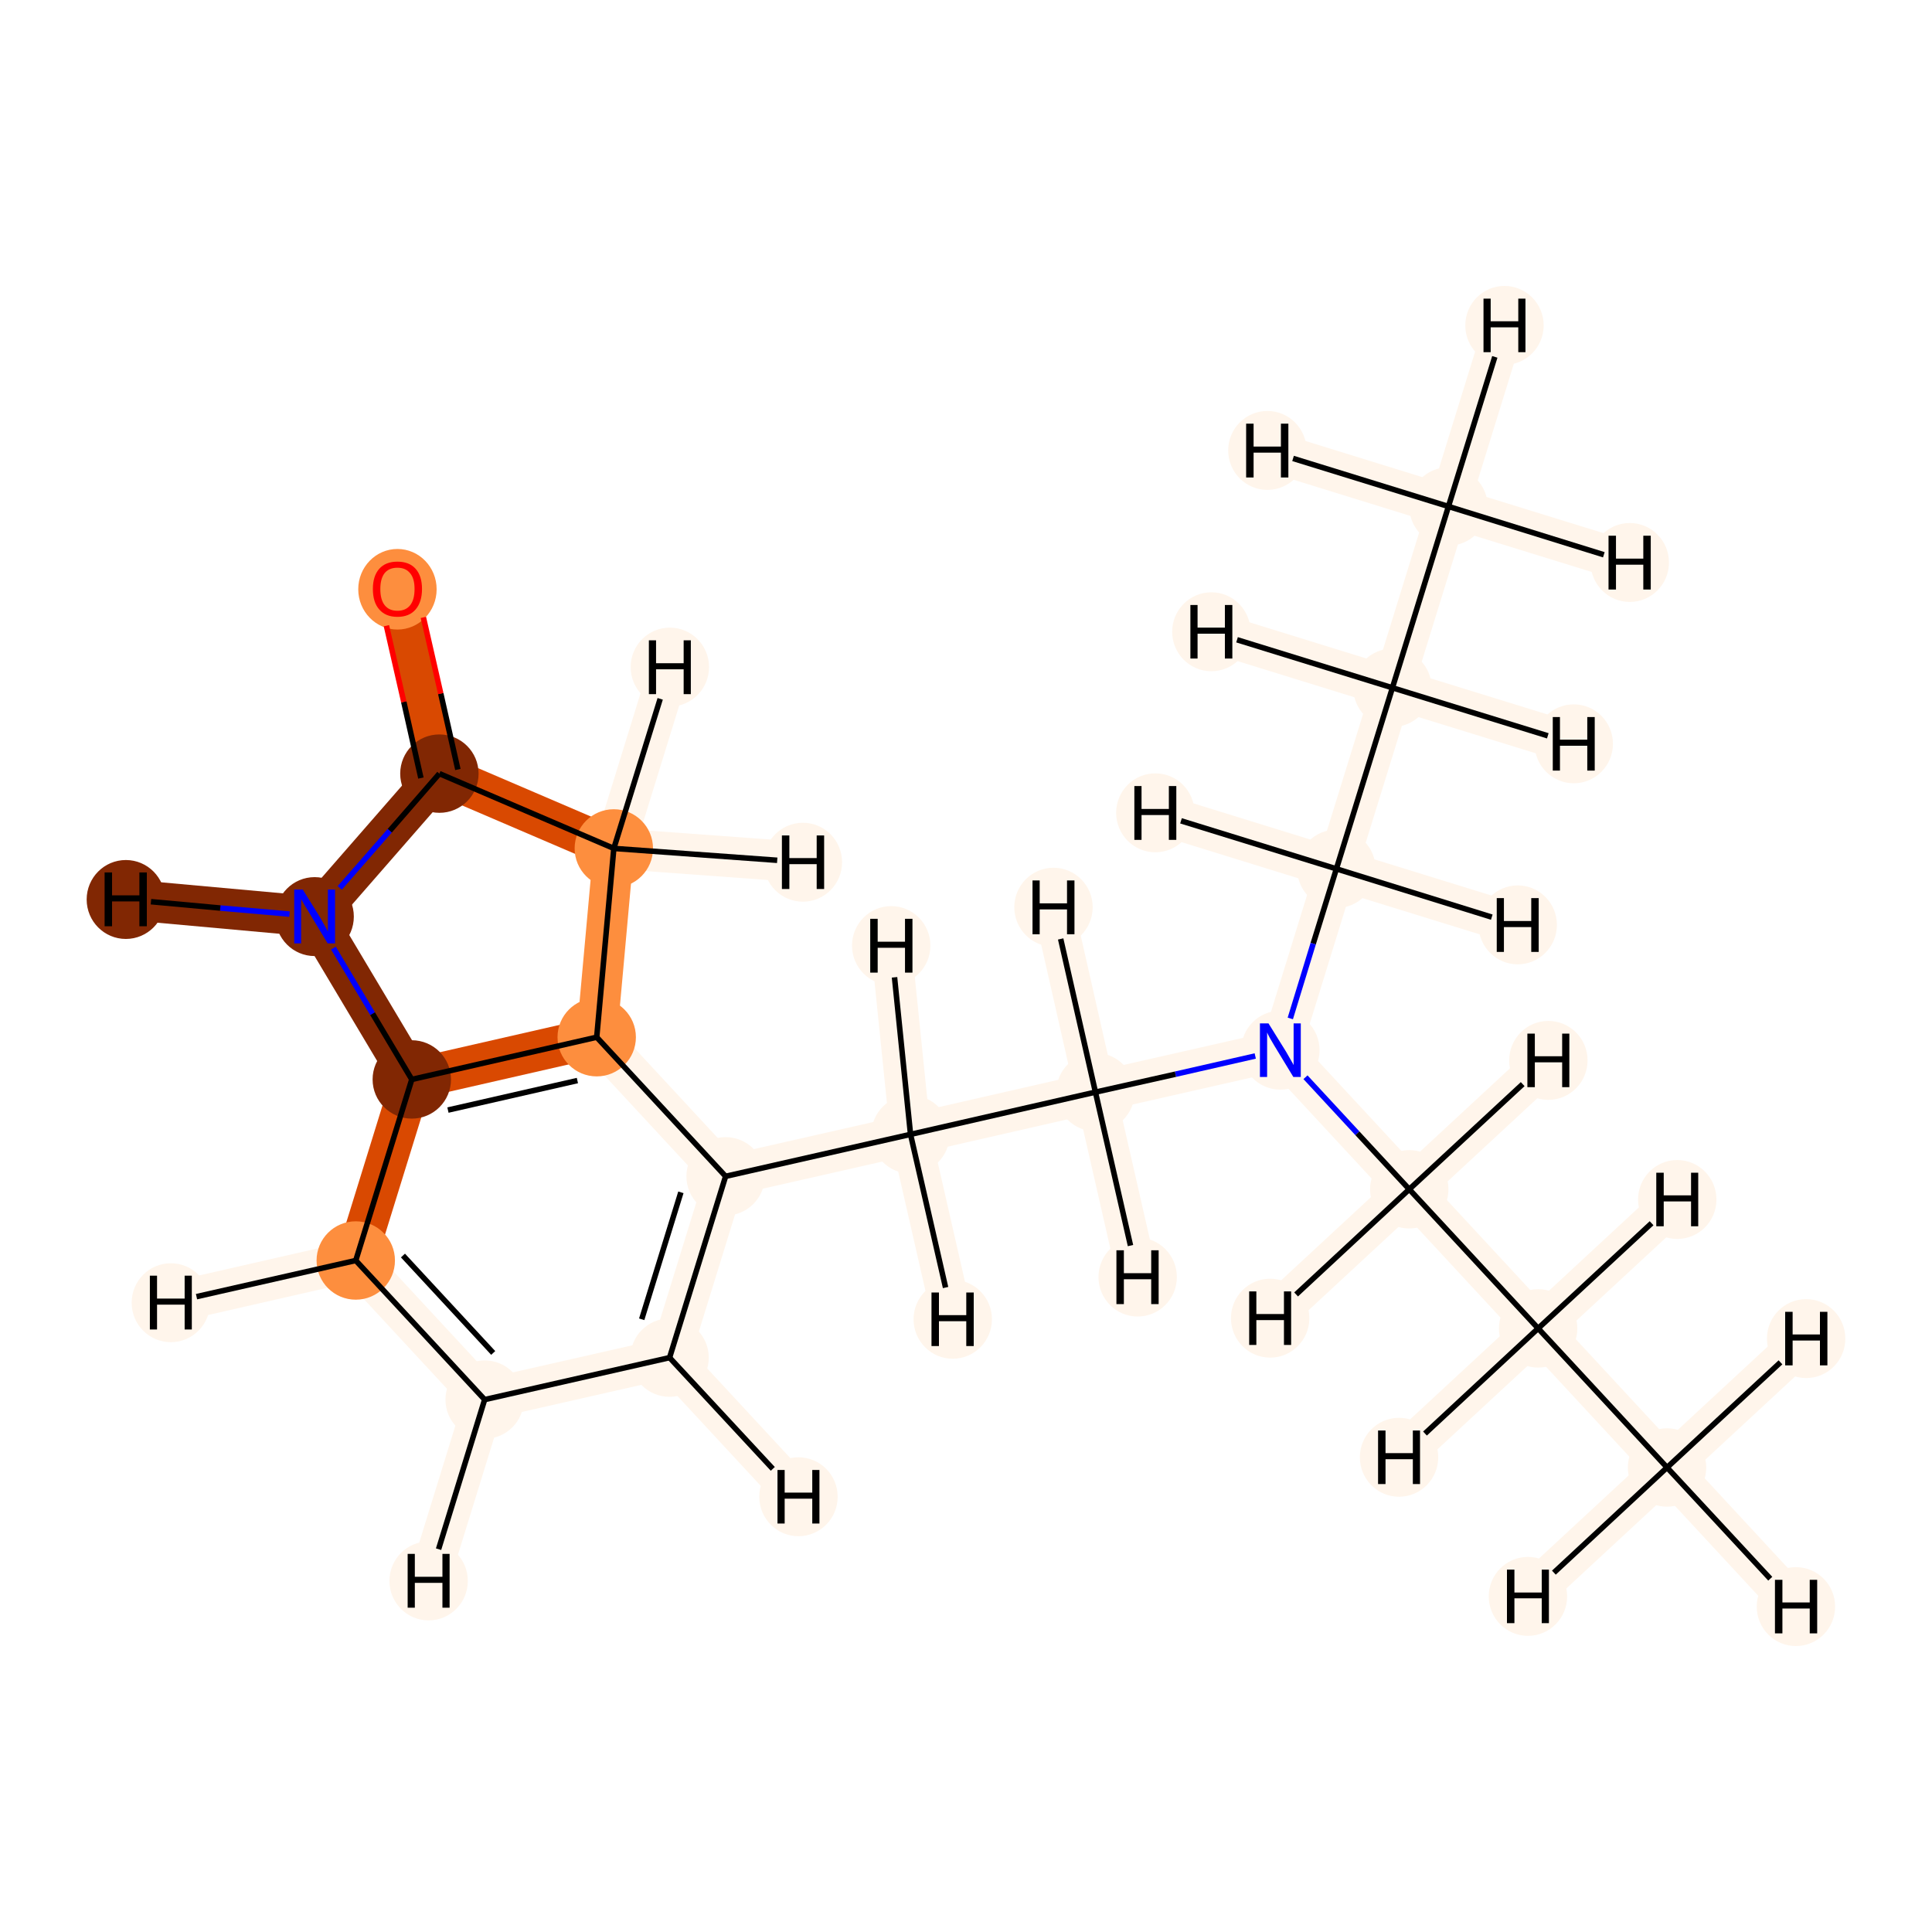 <?xml version='1.0' encoding='iso-8859-1'?>
<svg version='1.1' baseProfile='full'
              xmlns='http://www.w3.org/2000/svg'
                      xmlns:rdkit='http://www.rdkit.org/xml'
                      xmlns:xlink='http://www.w3.org/1999/xlink'
                  xml:space='preserve'
width='700px' height='700px' viewBox='0 0 700 700'>
<!-- END OF HEADER -->
<rect style='opacity:1.0;fill:#FFFFFF;stroke:none' width='700.0' height='700.0' x='0.0' y='0.0'> </rect>
<path d='M 524.8,183.5 L 504.5,249.2' style='fill:none;fill-rule:evenodd;stroke:#FFF5EB;stroke-width:14.7px;stroke-linecap:butt;stroke-linejoin:miter;stroke-opacity:1' />
<path d='M 524.8,183.5 L 545.1,117.9' style='fill:none;fill-rule:evenodd;stroke:#FFF5EB;stroke-width:14.7px;stroke-linecap:butt;stroke-linejoin:miter;stroke-opacity:1' />
<path d='M 524.8,183.5 L 590.5,203.8' style='fill:none;fill-rule:evenodd;stroke:#FFF5EB;stroke-width:14.7px;stroke-linecap:butt;stroke-linejoin:miter;stroke-opacity:1' />
<path d='M 524.8,183.5 L 459.2,163.2' style='fill:none;fill-rule:evenodd;stroke:#FFF5EB;stroke-width:14.7px;stroke-linecap:butt;stroke-linejoin:miter;stroke-opacity:1' />
<path d='M 504.5,249.2 L 484.2,314.8' style='fill:none;fill-rule:evenodd;stroke:#FFF5EB;stroke-width:14.7px;stroke-linecap:butt;stroke-linejoin:miter;stroke-opacity:1' />
<path d='M 504.5,249.2 L 570.2,269.5' style='fill:none;fill-rule:evenodd;stroke:#FFF5EB;stroke-width:14.7px;stroke-linecap:butt;stroke-linejoin:miter;stroke-opacity:1' />
<path d='M 504.5,249.2 L 438.9,228.9' style='fill:none;fill-rule:evenodd;stroke:#FFF5EB;stroke-width:14.7px;stroke-linecap:butt;stroke-linejoin:miter;stroke-opacity:1' />
<path d='M 484.2,314.8 L 463.9,380.5' style='fill:none;fill-rule:evenodd;stroke:#FFF5EB;stroke-width:14.7px;stroke-linecap:butt;stroke-linejoin:miter;stroke-opacity:1' />
<path d='M 484.2,314.8 L 418.6,294.5' style='fill:none;fill-rule:evenodd;stroke:#FFF5EB;stroke-width:14.7px;stroke-linecap:butt;stroke-linejoin:miter;stroke-opacity:1' />
<path d='M 484.2,314.8 L 549.9,335.1' style='fill:none;fill-rule:evenodd;stroke:#FFF5EB;stroke-width:14.7px;stroke-linecap:butt;stroke-linejoin:miter;stroke-opacity:1' />
<path d='M 463.9,380.5 L 510.6,430.9' style='fill:none;fill-rule:evenodd;stroke:#FFF5EB;stroke-width:14.7px;stroke-linecap:butt;stroke-linejoin:miter;stroke-opacity:1' />
<path d='M 463.9,380.5 L 396.9,395.7' style='fill:none;fill-rule:evenodd;stroke:#FFF5EB;stroke-width:14.7px;stroke-linecap:butt;stroke-linejoin:miter;stroke-opacity:1' />
<path d='M 510.6,430.9 L 557.3,481.3' style='fill:none;fill-rule:evenodd;stroke:#FFF5EB;stroke-width:14.7px;stroke-linecap:butt;stroke-linejoin:miter;stroke-opacity:1' />
<path d='M 510.6,430.9 L 460.2,477.6' style='fill:none;fill-rule:evenodd;stroke:#FFF5EB;stroke-width:14.7px;stroke-linecap:butt;stroke-linejoin:miter;stroke-opacity:1' />
<path d='M 510.6,430.9 L 561.0,384.2' style='fill:none;fill-rule:evenodd;stroke:#FFF5EB;stroke-width:14.7px;stroke-linecap:butt;stroke-linejoin:miter;stroke-opacity:1' />
<path d='M 557.3,481.3 L 604.0,531.7' style='fill:none;fill-rule:evenodd;stroke:#FFF5EB;stroke-width:14.7px;stroke-linecap:butt;stroke-linejoin:miter;stroke-opacity:1' />
<path d='M 557.3,481.3 L 506.9,528.0' style='fill:none;fill-rule:evenodd;stroke:#FFF5EB;stroke-width:14.7px;stroke-linecap:butt;stroke-linejoin:miter;stroke-opacity:1' />
<path d='M 557.3,481.3 L 607.7,434.6' style='fill:none;fill-rule:evenodd;stroke:#FFF5EB;stroke-width:14.7px;stroke-linecap:butt;stroke-linejoin:miter;stroke-opacity:1' />
<path d='M 604.0,531.7 L 650.7,582.1' style='fill:none;fill-rule:evenodd;stroke:#FFF5EB;stroke-width:14.7px;stroke-linecap:butt;stroke-linejoin:miter;stroke-opacity:1' />
<path d='M 604.0,531.7 L 654.4,485.0' style='fill:none;fill-rule:evenodd;stroke:#FFF5EB;stroke-width:14.7px;stroke-linecap:butt;stroke-linejoin:miter;stroke-opacity:1' />
<path d='M 604.0,531.7 L 553.6,578.4' style='fill:none;fill-rule:evenodd;stroke:#FFF5EB;stroke-width:14.7px;stroke-linecap:butt;stroke-linejoin:miter;stroke-opacity:1' />
<path d='M 396.9,395.7 L 329.9,411.0' style='fill:none;fill-rule:evenodd;stroke:#FFF5EB;stroke-width:14.7px;stroke-linecap:butt;stroke-linejoin:miter;stroke-opacity:1' />
<path d='M 396.9,395.7 L 412.2,462.7' style='fill:none;fill-rule:evenodd;stroke:#FFF5EB;stroke-width:14.7px;stroke-linecap:butt;stroke-linejoin:miter;stroke-opacity:1' />
<path d='M 396.9,395.7 L 381.7,328.7' style='fill:none;fill-rule:evenodd;stroke:#FFF5EB;stroke-width:14.7px;stroke-linecap:butt;stroke-linejoin:miter;stroke-opacity:1' />
<path d='M 329.9,411.0 L 262.9,426.2' style='fill:none;fill-rule:evenodd;stroke:#FFF5EB;stroke-width:14.7px;stroke-linecap:butt;stroke-linejoin:miter;stroke-opacity:1' />
<path d='M 329.9,411.0 L 322.9,342.6' style='fill:none;fill-rule:evenodd;stroke:#FFF5EB;stroke-width:14.7px;stroke-linecap:butt;stroke-linejoin:miter;stroke-opacity:1' />
<path d='M 329.9,411.0 L 345.2,478.0' style='fill:none;fill-rule:evenodd;stroke:#FFF5EB;stroke-width:14.7px;stroke-linecap:butt;stroke-linejoin:miter;stroke-opacity:1' />
<path d='M 262.9,426.2 L 242.6,491.9' style='fill:none;fill-rule:evenodd;stroke:#FFF5EB;stroke-width:14.7px;stroke-linecap:butt;stroke-linejoin:miter;stroke-opacity:1' />
<path d='M 262.9,426.2 L 216.2,375.8' style='fill:none;fill-rule:evenodd;stroke:#FFF5EB;stroke-width:14.7px;stroke-linecap:butt;stroke-linejoin:miter;stroke-opacity:1' />
<path d='M 242.6,491.9 L 175.6,507.1' style='fill:none;fill-rule:evenodd;stroke:#FFF5EB;stroke-width:14.7px;stroke-linecap:butt;stroke-linejoin:miter;stroke-opacity:1' />
<path d='M 242.6,491.9 L 289.3,542.3' style='fill:none;fill-rule:evenodd;stroke:#FFF5EB;stroke-width:14.7px;stroke-linecap:butt;stroke-linejoin:miter;stroke-opacity:1' />
<path d='M 175.6,507.1 L 128.9,456.7' style='fill:none;fill-rule:evenodd;stroke:#FFF5EB;stroke-width:14.7px;stroke-linecap:butt;stroke-linejoin:miter;stroke-opacity:1' />
<path d='M 175.6,507.1 L 155.3,572.8' style='fill:none;fill-rule:evenodd;stroke:#FFF5EB;stroke-width:14.7px;stroke-linecap:butt;stroke-linejoin:miter;stroke-opacity:1' />
<path d='M 128.9,456.7 L 149.2,391.1' style='fill:none;fill-rule:evenodd;stroke:#D94901;stroke-width:14.7px;stroke-linecap:butt;stroke-linejoin:miter;stroke-opacity:1' />
<path d='M 128.9,456.7 L 61.9,472.0' style='fill:none;fill-rule:evenodd;stroke:#FFF5EB;stroke-width:14.7px;stroke-linecap:butt;stroke-linejoin:miter;stroke-opacity:1' />
<path d='M 149.2,391.1 L 216.2,375.8' style='fill:none;fill-rule:evenodd;stroke:#D94901;stroke-width:14.7px;stroke-linecap:butt;stroke-linejoin:miter;stroke-opacity:1' />
<path d='M 149.2,391.1 L 114.0,332.1' style='fill:none;fill-rule:evenodd;stroke:#812703;stroke-width:14.7px;stroke-linecap:butt;stroke-linejoin:miter;stroke-opacity:1' />
<path d='M 216.2,375.8 L 222.4,307.4' style='fill:none;fill-rule:evenodd;stroke:#FD8E3E;stroke-width:14.7px;stroke-linecap:butt;stroke-linejoin:miter;stroke-opacity:1' />
<path d='M 222.4,307.4 L 159.2,280.3' style='fill:none;fill-rule:evenodd;stroke:#D94901;stroke-width:14.7px;stroke-linecap:butt;stroke-linejoin:miter;stroke-opacity:1' />
<path d='M 222.4,307.4 L 290.9,312.4' style='fill:none;fill-rule:evenodd;stroke:#FFF5EB;stroke-width:14.7px;stroke-linecap:butt;stroke-linejoin:miter;stroke-opacity:1' />
<path d='M 222.4,307.4 L 242.7,241.7' style='fill:none;fill-rule:evenodd;stroke:#FFF5EB;stroke-width:14.7px;stroke-linecap:butt;stroke-linejoin:miter;stroke-opacity:1' />
<path d='M 159.2,280.3 L 144.0,213.3' style='fill:none;fill-rule:evenodd;stroke:#D94901;stroke-width:14.7px;stroke-linecap:butt;stroke-linejoin:miter;stroke-opacity:1' />
<path d='M 159.2,280.3 L 114.0,332.1' style='fill:none;fill-rule:evenodd;stroke:#812703;stroke-width:14.7px;stroke-linecap:butt;stroke-linejoin:miter;stroke-opacity:1' />
<path d='M 114.0,332.1 L 45.6,325.9' style='fill:none;fill-rule:evenodd;stroke:#812703;stroke-width:14.7px;stroke-linecap:butt;stroke-linejoin:miter;stroke-opacity:1' />
<ellipse cx='524.8' cy='183.5' rx='13.7' ry='13.7'  style='fill:#FFF5EB;fill-rule:evenodd;stroke:#FFF5EB;stroke-width:1.0px;stroke-linecap:butt;stroke-linejoin:miter;stroke-opacity:1' />
<ellipse cx='504.5' cy='249.2' rx='13.7' ry='13.7'  style='fill:#FFF5EB;fill-rule:evenodd;stroke:#FFF5EB;stroke-width:1.0px;stroke-linecap:butt;stroke-linejoin:miter;stroke-opacity:1' />
<ellipse cx='484.2' cy='314.8' rx='13.7' ry='13.7'  style='fill:#FFF5EB;fill-rule:evenodd;stroke:#FFF5EB;stroke-width:1.0px;stroke-linecap:butt;stroke-linejoin:miter;stroke-opacity:1' />
<ellipse cx='463.9' cy='380.5' rx='13.7' ry='13.8'  style='fill:#FFF5EB;fill-rule:evenodd;stroke:#FFF5EB;stroke-width:1.0px;stroke-linecap:butt;stroke-linejoin:miter;stroke-opacity:1' />
<ellipse cx='510.6' cy='430.9' rx='13.7' ry='13.7'  style='fill:#FFF5EB;fill-rule:evenodd;stroke:#FFF5EB;stroke-width:1.0px;stroke-linecap:butt;stroke-linejoin:miter;stroke-opacity:1' />
<ellipse cx='557.3' cy='481.3' rx='13.7' ry='13.7'  style='fill:#FFF5EB;fill-rule:evenodd;stroke:#FFF5EB;stroke-width:1.0px;stroke-linecap:butt;stroke-linejoin:miter;stroke-opacity:1' />
<ellipse cx='604.0' cy='531.7' rx='13.7' ry='13.7'  style='fill:#FFF5EB;fill-rule:evenodd;stroke:#FFF5EB;stroke-width:1.0px;stroke-linecap:butt;stroke-linejoin:miter;stroke-opacity:1' />
<ellipse cx='396.9' cy='395.7' rx='13.7' ry='13.7'  style='fill:#FFF5EB;fill-rule:evenodd;stroke:#FFF5EB;stroke-width:1.0px;stroke-linecap:butt;stroke-linejoin:miter;stroke-opacity:1' />
<ellipse cx='329.9' cy='411.0' rx='13.7' ry='13.7'  style='fill:#FFF5EB;fill-rule:evenodd;stroke:#FFF5EB;stroke-width:1.0px;stroke-linecap:butt;stroke-linejoin:miter;stroke-opacity:1' />
<ellipse cx='262.9' cy='426.2' rx='13.7' ry='13.7'  style='fill:#FFF5EB;fill-rule:evenodd;stroke:#FFF5EB;stroke-width:1.0px;stroke-linecap:butt;stroke-linejoin:miter;stroke-opacity:1' />
<ellipse cx='242.6' cy='491.9' rx='13.7' ry='13.7'  style='fill:#FFF5EB;fill-rule:evenodd;stroke:#FFF5EB;stroke-width:1.0px;stroke-linecap:butt;stroke-linejoin:miter;stroke-opacity:1' />
<ellipse cx='175.6' cy='507.1' rx='13.7' ry='13.7'  style='fill:#FFF5EB;fill-rule:evenodd;stroke:#FFF5EB;stroke-width:1.0px;stroke-linecap:butt;stroke-linejoin:miter;stroke-opacity:1' />
<ellipse cx='128.9' cy='456.7' rx='13.7' ry='13.7'  style='fill:#FD8E3E;fill-rule:evenodd;stroke:#FD8E3E;stroke-width:1.0px;stroke-linecap:butt;stroke-linejoin:miter;stroke-opacity:1' />
<ellipse cx='149.2' cy='391.1' rx='13.7' ry='13.7'  style='fill:#812703;fill-rule:evenodd;stroke:#812703;stroke-width:1.0px;stroke-linecap:butt;stroke-linejoin:miter;stroke-opacity:1' />
<ellipse cx='216.2' cy='375.8' rx='13.7' ry='13.7'  style='fill:#FD8E3E;fill-rule:evenodd;stroke:#FD8E3E;stroke-width:1.0px;stroke-linecap:butt;stroke-linejoin:miter;stroke-opacity:1' />
<ellipse cx='222.4' cy='307.4' rx='13.7' ry='13.7'  style='fill:#FD8E3E;fill-rule:evenodd;stroke:#FD8E3E;stroke-width:1.0px;stroke-linecap:butt;stroke-linejoin:miter;stroke-opacity:1' />
<ellipse cx='159.2' cy='280.3' rx='13.7' ry='13.7'  style='fill:#812703;fill-rule:evenodd;stroke:#812703;stroke-width:1.0px;stroke-linecap:butt;stroke-linejoin:miter;stroke-opacity:1' />
<ellipse cx='144.0' cy='213.5' rx='13.7' ry='14.1'  style='fill:#FD8E3E;fill-rule:evenodd;stroke:#FD8E3E;stroke-width:1.0px;stroke-linecap:butt;stroke-linejoin:miter;stroke-opacity:1' />
<ellipse cx='114.0' cy='332.1' rx='13.7' ry='13.8'  style='fill:#812703;fill-rule:evenodd;stroke:#812703;stroke-width:1.0px;stroke-linecap:butt;stroke-linejoin:miter;stroke-opacity:1' />
<ellipse cx='545.1' cy='117.9' rx='13.7' ry='13.8'  style='fill:#FFF5EB;fill-rule:evenodd;stroke:#FFF5EB;stroke-width:1.0px;stroke-linecap:butt;stroke-linejoin:miter;stroke-opacity:1' />
<ellipse cx='590.5' cy='203.8' rx='13.7' ry='13.8'  style='fill:#FFF5EB;fill-rule:evenodd;stroke:#FFF5EB;stroke-width:1.0px;stroke-linecap:butt;stroke-linejoin:miter;stroke-opacity:1' />
<ellipse cx='459.2' cy='163.2' rx='13.7' ry='13.8'  style='fill:#FFF5EB;fill-rule:evenodd;stroke:#FFF5EB;stroke-width:1.0px;stroke-linecap:butt;stroke-linejoin:miter;stroke-opacity:1' />
<ellipse cx='570.2' cy='269.5' rx='13.7' ry='13.8'  style='fill:#FFF5EB;fill-rule:evenodd;stroke:#FFF5EB;stroke-width:1.0px;stroke-linecap:butt;stroke-linejoin:miter;stroke-opacity:1' />
<ellipse cx='438.9' cy='228.9' rx='13.7' ry='13.8'  style='fill:#FFF5EB;fill-rule:evenodd;stroke:#FFF5EB;stroke-width:1.0px;stroke-linecap:butt;stroke-linejoin:miter;stroke-opacity:1' />
<ellipse cx='418.6' cy='294.5' rx='13.7' ry='13.8'  style='fill:#FFF5EB;fill-rule:evenodd;stroke:#FFF5EB;stroke-width:1.0px;stroke-linecap:butt;stroke-linejoin:miter;stroke-opacity:1' />
<ellipse cx='549.9' cy='335.1' rx='13.7' ry='13.8'  style='fill:#FFF5EB;fill-rule:evenodd;stroke:#FFF5EB;stroke-width:1.0px;stroke-linecap:butt;stroke-linejoin:miter;stroke-opacity:1' />
<ellipse cx='460.2' cy='477.6' rx='13.7' ry='13.8'  style='fill:#FFF5EB;fill-rule:evenodd;stroke:#FFF5EB;stroke-width:1.0px;stroke-linecap:butt;stroke-linejoin:miter;stroke-opacity:1' />
<ellipse cx='561.0' cy='384.2' rx='13.7' ry='13.8'  style='fill:#FFF5EB;fill-rule:evenodd;stroke:#FFF5EB;stroke-width:1.0px;stroke-linecap:butt;stroke-linejoin:miter;stroke-opacity:1' />
<ellipse cx='506.9' cy='528.0' rx='13.7' ry='13.8'  style='fill:#FFF5EB;fill-rule:evenodd;stroke:#FFF5EB;stroke-width:1.0px;stroke-linecap:butt;stroke-linejoin:miter;stroke-opacity:1' />
<ellipse cx='607.7' cy='434.6' rx='13.7' ry='13.8'  style='fill:#FFF5EB;fill-rule:evenodd;stroke:#FFF5EB;stroke-width:1.0px;stroke-linecap:butt;stroke-linejoin:miter;stroke-opacity:1' />
<ellipse cx='650.7' cy='582.1' rx='13.7' ry='13.8'  style='fill:#FFF5EB;fill-rule:evenodd;stroke:#FFF5EB;stroke-width:1.0px;stroke-linecap:butt;stroke-linejoin:miter;stroke-opacity:1' />
<ellipse cx='654.4' cy='485.0' rx='13.7' ry='13.8'  style='fill:#FFF5EB;fill-rule:evenodd;stroke:#FFF5EB;stroke-width:1.0px;stroke-linecap:butt;stroke-linejoin:miter;stroke-opacity:1' />
<ellipse cx='553.6' cy='578.4' rx='13.7' ry='13.8'  style='fill:#FFF5EB;fill-rule:evenodd;stroke:#FFF5EB;stroke-width:1.0px;stroke-linecap:butt;stroke-linejoin:miter;stroke-opacity:1' />
<ellipse cx='412.2' cy='462.7' rx='13.7' ry='13.8'  style='fill:#FFF5EB;fill-rule:evenodd;stroke:#FFF5EB;stroke-width:1.0px;stroke-linecap:butt;stroke-linejoin:miter;stroke-opacity:1' />
<ellipse cx='381.7' cy='328.7' rx='13.7' ry='13.8'  style='fill:#FFF5EB;fill-rule:evenodd;stroke:#FFF5EB;stroke-width:1.0px;stroke-linecap:butt;stroke-linejoin:miter;stroke-opacity:1' />
<ellipse cx='322.9' cy='342.6' rx='13.7' ry='13.8'  style='fill:#FFF5EB;fill-rule:evenodd;stroke:#FFF5EB;stroke-width:1.0px;stroke-linecap:butt;stroke-linejoin:miter;stroke-opacity:1' />
<ellipse cx='345.2' cy='478.0' rx='13.7' ry='13.8'  style='fill:#FFF5EB;fill-rule:evenodd;stroke:#FFF5EB;stroke-width:1.0px;stroke-linecap:butt;stroke-linejoin:miter;stroke-opacity:1' />
<ellipse cx='289.3' cy='542.3' rx='13.7' ry='13.8'  style='fill:#FFF5EB;fill-rule:evenodd;stroke:#FFF5EB;stroke-width:1.0px;stroke-linecap:butt;stroke-linejoin:miter;stroke-opacity:1' />
<ellipse cx='155.3' cy='572.8' rx='13.7' ry='13.8'  style='fill:#FFF5EB;fill-rule:evenodd;stroke:#FFF5EB;stroke-width:1.0px;stroke-linecap:butt;stroke-linejoin:miter;stroke-opacity:1' />
<ellipse cx='61.9' cy='472.0' rx='13.7' ry='13.8'  style='fill:#FFF5EB;fill-rule:evenodd;stroke:#FFF5EB;stroke-width:1.0px;stroke-linecap:butt;stroke-linejoin:miter;stroke-opacity:1' />
<ellipse cx='290.9' cy='312.4' rx='13.7' ry='13.8'  style='fill:#FFF5EB;fill-rule:evenodd;stroke:#FFF5EB;stroke-width:1.0px;stroke-linecap:butt;stroke-linejoin:miter;stroke-opacity:1' />
<ellipse cx='242.7' cy='241.7' rx='13.7' ry='13.8'  style='fill:#FFF5EB;fill-rule:evenodd;stroke:#FFF5EB;stroke-width:1.0px;stroke-linecap:butt;stroke-linejoin:miter;stroke-opacity:1' />
<ellipse cx='45.6' cy='325.9' rx='13.7' ry='13.8'  style='fill:#812703;fill-rule:evenodd;stroke:#812703;stroke-width:1.0px;stroke-linecap:butt;stroke-linejoin:miter;stroke-opacity:1' />
<path class='bond-0 atom-0 atom-1' d='M 524.8,183.5 L 504.5,249.2' style='fill:none;fill-rule:evenodd;stroke:#000000;stroke-width:2.0px;stroke-linecap:butt;stroke-linejoin:miter;stroke-opacity:1' />
<path class='bond-20 atom-0 atom-19' d='M 524.8,183.5 L 541.6,129.3' style='fill:none;fill-rule:evenodd;stroke:#000000;stroke-width:2.0px;stroke-linecap:butt;stroke-linejoin:miter;stroke-opacity:1' />
<path class='bond-21 atom-0 atom-20' d='M 524.8,183.5 L 581.1,201.0' style='fill:none;fill-rule:evenodd;stroke:#000000;stroke-width:2.0px;stroke-linecap:butt;stroke-linejoin:miter;stroke-opacity:1' />
<path class='bond-22 atom-0 atom-21' d='M 524.8,183.5 L 468.5,166.1' style='fill:none;fill-rule:evenodd;stroke:#000000;stroke-width:2.0px;stroke-linecap:butt;stroke-linejoin:miter;stroke-opacity:1' />
<path class='bond-1 atom-1 atom-2' d='M 504.5,249.2 L 484.2,314.8' style='fill:none;fill-rule:evenodd;stroke:#000000;stroke-width:2.0px;stroke-linecap:butt;stroke-linejoin:miter;stroke-opacity:1' />
<path class='bond-23 atom-1 atom-22' d='M 504.5,249.2 L 560.8,266.6' style='fill:none;fill-rule:evenodd;stroke:#000000;stroke-width:2.0px;stroke-linecap:butt;stroke-linejoin:miter;stroke-opacity:1' />
<path class='bond-24 atom-1 atom-23' d='M 504.5,249.2 L 448.2,231.8' style='fill:none;fill-rule:evenodd;stroke:#000000;stroke-width:2.0px;stroke-linecap:butt;stroke-linejoin:miter;stroke-opacity:1' />
<path class='bond-2 atom-2 atom-3' d='M 484.2,314.8 L 475.8,341.9' style='fill:none;fill-rule:evenodd;stroke:#000000;stroke-width:2.0px;stroke-linecap:butt;stroke-linejoin:miter;stroke-opacity:1' />
<path class='bond-2 atom-2 atom-3' d='M 475.8,341.9 L 467.5,369.0' style='fill:none;fill-rule:evenodd;stroke:#0000FF;stroke-width:2.0px;stroke-linecap:butt;stroke-linejoin:miter;stroke-opacity:1' />
<path class='bond-25 atom-2 atom-24' d='M 484.2,314.8 L 427.9,297.4' style='fill:none;fill-rule:evenodd;stroke:#000000;stroke-width:2.0px;stroke-linecap:butt;stroke-linejoin:miter;stroke-opacity:1' />
<path class='bond-26 atom-2 atom-25' d='M 484.2,314.8 L 540.5,332.3' style='fill:none;fill-rule:evenodd;stroke:#000000;stroke-width:2.0px;stroke-linecap:butt;stroke-linejoin:miter;stroke-opacity:1' />
<path class='bond-3 atom-3 atom-4' d='M 473.0,390.3 L 491.8,410.6' style='fill:none;fill-rule:evenodd;stroke:#0000FF;stroke-width:2.0px;stroke-linecap:butt;stroke-linejoin:miter;stroke-opacity:1' />
<path class='bond-3 atom-3 atom-4' d='M 491.8,410.6 L 510.6,430.9' style='fill:none;fill-rule:evenodd;stroke:#000000;stroke-width:2.0px;stroke-linecap:butt;stroke-linejoin:miter;stroke-opacity:1' />
<path class='bond-6 atom-3 atom-7' d='M 454.8,382.6 L 425.9,389.2' style='fill:none;fill-rule:evenodd;stroke:#0000FF;stroke-width:2.0px;stroke-linecap:butt;stroke-linejoin:miter;stroke-opacity:1' />
<path class='bond-6 atom-3 atom-7' d='M 425.9,389.2 L 396.9,395.7' style='fill:none;fill-rule:evenodd;stroke:#000000;stroke-width:2.0px;stroke-linecap:butt;stroke-linejoin:miter;stroke-opacity:1' />
<path class='bond-4 atom-4 atom-5' d='M 510.6,430.9 L 557.3,481.3' style='fill:none;fill-rule:evenodd;stroke:#000000;stroke-width:2.0px;stroke-linecap:butt;stroke-linejoin:miter;stroke-opacity:1' />
<path class='bond-27 atom-4 atom-26' d='M 510.6,430.9 L 469.6,469.0' style='fill:none;fill-rule:evenodd;stroke:#000000;stroke-width:2.0px;stroke-linecap:butt;stroke-linejoin:miter;stroke-opacity:1' />
<path class='bond-28 atom-4 atom-27' d='M 510.6,430.9 L 551.7,392.8' style='fill:none;fill-rule:evenodd;stroke:#000000;stroke-width:2.0px;stroke-linecap:butt;stroke-linejoin:miter;stroke-opacity:1' />
<path class='bond-5 atom-5 atom-6' d='M 557.3,481.3 L 604.0,531.7' style='fill:none;fill-rule:evenodd;stroke:#000000;stroke-width:2.0px;stroke-linecap:butt;stroke-linejoin:miter;stroke-opacity:1' />
<path class='bond-29 atom-5 atom-28' d='M 557.3,481.3 L 516.3,519.4' style='fill:none;fill-rule:evenodd;stroke:#000000;stroke-width:2.0px;stroke-linecap:butt;stroke-linejoin:miter;stroke-opacity:1' />
<path class='bond-30 atom-5 atom-29' d='M 557.3,481.3 L 598.4,443.2' style='fill:none;fill-rule:evenodd;stroke:#000000;stroke-width:2.0px;stroke-linecap:butt;stroke-linejoin:miter;stroke-opacity:1' />
<path class='bond-31 atom-6 atom-30' d='M 604.0,531.7 L 641.4,572.0' style='fill:none;fill-rule:evenodd;stroke:#000000;stroke-width:2.0px;stroke-linecap:butt;stroke-linejoin:miter;stroke-opacity:1' />
<path class='bond-32 atom-6 atom-31' d='M 604.0,531.7 L 645.1,493.6' style='fill:none;fill-rule:evenodd;stroke:#000000;stroke-width:2.0px;stroke-linecap:butt;stroke-linejoin:miter;stroke-opacity:1' />
<path class='bond-33 atom-6 atom-32' d='M 604.0,531.7 L 563.0,569.8' style='fill:none;fill-rule:evenodd;stroke:#000000;stroke-width:2.0px;stroke-linecap:butt;stroke-linejoin:miter;stroke-opacity:1' />
<path class='bond-7 atom-7 atom-8' d='M 396.9,395.7 L 329.9,411.0' style='fill:none;fill-rule:evenodd;stroke:#000000;stroke-width:2.0px;stroke-linecap:butt;stroke-linejoin:miter;stroke-opacity:1' />
<path class='bond-34 atom-7 atom-33' d='M 396.9,395.7 L 409.6,451.3' style='fill:none;fill-rule:evenodd;stroke:#000000;stroke-width:2.0px;stroke-linecap:butt;stroke-linejoin:miter;stroke-opacity:1' />
<path class='bond-35 atom-7 atom-34' d='M 396.9,395.7 L 384.3,340.2' style='fill:none;fill-rule:evenodd;stroke:#000000;stroke-width:2.0px;stroke-linecap:butt;stroke-linejoin:miter;stroke-opacity:1' />
<path class='bond-8 atom-8 atom-9' d='M 329.9,411.0 L 262.9,426.2' style='fill:none;fill-rule:evenodd;stroke:#000000;stroke-width:2.0px;stroke-linecap:butt;stroke-linejoin:miter;stroke-opacity:1' />
<path class='bond-36 atom-8 atom-35' d='M 329.9,411.0 L 324.1,354.1' style='fill:none;fill-rule:evenodd;stroke:#000000;stroke-width:2.0px;stroke-linecap:butt;stroke-linejoin:miter;stroke-opacity:1' />
<path class='bond-37 atom-8 atom-36' d='M 329.9,411.0 L 342.6,466.5' style='fill:none;fill-rule:evenodd;stroke:#000000;stroke-width:2.0px;stroke-linecap:butt;stroke-linejoin:miter;stroke-opacity:1' />
<path class='bond-9 atom-9 atom-10' d='M 262.9,426.2 L 242.6,491.9' style='fill:none;fill-rule:evenodd;stroke:#000000;stroke-width:2.0px;stroke-linecap:butt;stroke-linejoin:miter;stroke-opacity:1' />
<path class='bond-9 atom-9 atom-10' d='M 246.7,432.0 L 232.5,478.0' style='fill:none;fill-rule:evenodd;stroke:#000000;stroke-width:2.0px;stroke-linecap:butt;stroke-linejoin:miter;stroke-opacity:1' />
<path class='bond-18 atom-14 atom-9' d='M 216.2,375.8 L 262.9,426.2' style='fill:none;fill-rule:evenodd;stroke:#000000;stroke-width:2.0px;stroke-linecap:butt;stroke-linejoin:miter;stroke-opacity:1' />
<path class='bond-10 atom-10 atom-11' d='M 242.6,491.9 L 175.6,507.1' style='fill:none;fill-rule:evenodd;stroke:#000000;stroke-width:2.0px;stroke-linecap:butt;stroke-linejoin:miter;stroke-opacity:1' />
<path class='bond-38 atom-10 atom-37' d='M 242.6,491.9 L 280.0,532.2' style='fill:none;fill-rule:evenodd;stroke:#000000;stroke-width:2.0px;stroke-linecap:butt;stroke-linejoin:miter;stroke-opacity:1' />
<path class='bond-11 atom-11 atom-12' d='M 175.6,507.1 L 128.9,456.7' style='fill:none;fill-rule:evenodd;stroke:#000000;stroke-width:2.0px;stroke-linecap:butt;stroke-linejoin:miter;stroke-opacity:1' />
<path class='bond-11 atom-11 atom-12' d='M 178.7,490.2 L 146.0,454.9' style='fill:none;fill-rule:evenodd;stroke:#000000;stroke-width:2.0px;stroke-linecap:butt;stroke-linejoin:miter;stroke-opacity:1' />
<path class='bond-39 atom-11 atom-38' d='M 175.6,507.1 L 158.9,561.3' style='fill:none;fill-rule:evenodd;stroke:#000000;stroke-width:2.0px;stroke-linecap:butt;stroke-linejoin:miter;stroke-opacity:1' />
<path class='bond-12 atom-12 atom-13' d='M 128.9,456.7 L 149.2,391.1' style='fill:none;fill-rule:evenodd;stroke:#000000;stroke-width:2.0px;stroke-linecap:butt;stroke-linejoin:miter;stroke-opacity:1' />
<path class='bond-40 atom-12 atom-39' d='M 128.9,456.7 L 71.2,469.8' style='fill:none;fill-rule:evenodd;stroke:#000000;stroke-width:2.0px;stroke-linecap:butt;stroke-linejoin:miter;stroke-opacity:1' />
<path class='bond-13 atom-13 atom-14' d='M 149.2,391.1 L 216.2,375.8' style='fill:none;fill-rule:evenodd;stroke:#000000;stroke-width:2.0px;stroke-linecap:butt;stroke-linejoin:miter;stroke-opacity:1' />
<path class='bond-13 atom-13 atom-14' d='M 162.3,402.2 L 209.2,391.5' style='fill:none;fill-rule:evenodd;stroke:#000000;stroke-width:2.0px;stroke-linecap:butt;stroke-linejoin:miter;stroke-opacity:1' />
<path class='bond-19 atom-18 atom-13' d='M 120.8,343.5 L 135.0,367.3' style='fill:none;fill-rule:evenodd;stroke:#0000FF;stroke-width:2.0px;stroke-linecap:butt;stroke-linejoin:miter;stroke-opacity:1' />
<path class='bond-19 atom-18 atom-13' d='M 135.0,367.3 L 149.2,391.1' style='fill:none;fill-rule:evenodd;stroke:#000000;stroke-width:2.0px;stroke-linecap:butt;stroke-linejoin:miter;stroke-opacity:1' />
<path class='bond-14 atom-14 atom-15' d='M 216.2,375.8 L 222.4,307.4' style='fill:none;fill-rule:evenodd;stroke:#000000;stroke-width:2.0px;stroke-linecap:butt;stroke-linejoin:miter;stroke-opacity:1' />
<path class='bond-15 atom-15 atom-16' d='M 222.4,307.4 L 159.2,280.3' style='fill:none;fill-rule:evenodd;stroke:#000000;stroke-width:2.0px;stroke-linecap:butt;stroke-linejoin:miter;stroke-opacity:1' />
<path class='bond-41 atom-15 atom-40' d='M 222.4,307.4 L 281.6,311.7' style='fill:none;fill-rule:evenodd;stroke:#000000;stroke-width:2.0px;stroke-linecap:butt;stroke-linejoin:miter;stroke-opacity:1' />
<path class='bond-42 atom-15 atom-41' d='M 222.4,307.4 L 239.2,253.2' style='fill:none;fill-rule:evenodd;stroke:#000000;stroke-width:2.0px;stroke-linecap:butt;stroke-linejoin:miter;stroke-opacity:1' />
<path class='bond-16 atom-16 atom-17' d='M 165.9,278.8 L 159.7,251.3' style='fill:none;fill-rule:evenodd;stroke:#000000;stroke-width:2.0px;stroke-linecap:butt;stroke-linejoin:miter;stroke-opacity:1' />
<path class='bond-16 atom-16 atom-17' d='M 159.7,251.3 L 153.4,223.7' style='fill:none;fill-rule:evenodd;stroke:#FF0000;stroke-width:2.0px;stroke-linecap:butt;stroke-linejoin:miter;stroke-opacity:1' />
<path class='bond-16 atom-16 atom-17' d='M 152.5,281.9 L 146.3,254.3' style='fill:none;fill-rule:evenodd;stroke:#000000;stroke-width:2.0px;stroke-linecap:butt;stroke-linejoin:miter;stroke-opacity:1' />
<path class='bond-16 atom-16 atom-17' d='M 146.3,254.3 L 140.0,226.7' style='fill:none;fill-rule:evenodd;stroke:#FF0000;stroke-width:2.0px;stroke-linecap:butt;stroke-linejoin:miter;stroke-opacity:1' />
<path class='bond-17 atom-16 atom-18' d='M 159.2,280.3 L 141.2,301.0' style='fill:none;fill-rule:evenodd;stroke:#000000;stroke-width:2.0px;stroke-linecap:butt;stroke-linejoin:miter;stroke-opacity:1' />
<path class='bond-17 atom-16 atom-18' d='M 141.2,301.0 L 123.1,321.7' style='fill:none;fill-rule:evenodd;stroke:#0000FF;stroke-width:2.0px;stroke-linecap:butt;stroke-linejoin:miter;stroke-opacity:1' />
<path class='bond-43 atom-18 atom-42' d='M 104.9,331.2 L 79.8,329.0' style='fill:none;fill-rule:evenodd;stroke:#0000FF;stroke-width:2.0px;stroke-linecap:butt;stroke-linejoin:miter;stroke-opacity:1' />
<path class='bond-43 atom-18 atom-42' d='M 79.8,329.0 L 54.7,326.7' style='fill:none;fill-rule:evenodd;stroke:#000000;stroke-width:2.0px;stroke-linecap:butt;stroke-linejoin:miter;stroke-opacity:1' />
<path  class='atom-3' d='M 459.6 370.8
L 466.0 381.1
Q 466.6 382.1, 467.6 383.9
Q 468.7 385.8, 468.7 385.9
L 468.7 370.8
L 471.3 370.8
L 471.3 390.2
L 468.6 390.2
L 461.8 379.0
Q 461.0 377.6, 460.1 376.1
Q 459.3 374.6, 459.1 374.1
L 459.1 390.2
L 456.5 390.2
L 456.5 370.8
L 459.6 370.8
' fill='#0000FF'/>
<path  class='atom-17' d='M 135.1 213.4
Q 135.1 208.7, 137.4 206.1
Q 139.7 203.5, 144.0 203.5
Q 148.3 203.5, 150.6 206.1
Q 152.9 208.7, 152.9 213.4
Q 152.9 218.1, 150.6 220.8
Q 148.3 223.5, 144.0 223.5
Q 139.7 223.5, 137.4 220.8
Q 135.1 218.2, 135.1 213.4
M 144.0 221.3
Q 147.0 221.3, 148.6 219.3
Q 150.2 217.3, 150.2 213.4
Q 150.2 209.6, 148.6 207.7
Q 147.0 205.7, 144.0 205.7
Q 141.0 205.7, 139.4 207.6
Q 137.8 209.6, 137.8 213.4
Q 137.8 217.3, 139.4 219.3
Q 141.0 221.3, 144.0 221.3
' fill='#FF0000'/>
<path  class='atom-18' d='M 109.7 322.3
L 116.1 332.6
Q 116.7 333.7, 117.7 335.5
Q 118.7 337.3, 118.8 337.5
L 118.8 322.3
L 121.4 322.3
L 121.4 341.8
L 118.7 341.8
L 111.9 330.5
Q 111.1 329.2, 110.2 327.7
Q 109.4 326.2, 109.1 325.7
L 109.1 341.8
L 106.6 341.8
L 106.6 322.3
L 109.7 322.3
' fill='#0000FF'/>
<path  class='atom-19' d='M 537.5 108.2
L 540.1 108.2
L 540.1 116.4
L 550.1 116.4
L 550.1 108.2
L 552.7 108.2
L 552.7 127.6
L 550.1 127.6
L 550.1 118.6
L 540.1 118.6
L 540.1 127.6
L 537.5 127.6
L 537.5 108.2
' fill='#000000'/>
<path  class='atom-20' d='M 582.8 194.1
L 585.5 194.1
L 585.5 202.4
L 595.4 202.4
L 595.4 194.1
L 598.1 194.1
L 598.1 213.6
L 595.4 213.6
L 595.4 204.6
L 585.5 204.6
L 585.5 213.6
L 582.8 213.6
L 582.8 194.1
' fill='#000000'/>
<path  class='atom-21' d='M 451.5 153.5
L 454.2 153.5
L 454.2 161.8
L 464.1 161.8
L 464.1 153.5
L 466.8 153.5
L 466.8 173.0
L 464.1 173.0
L 464.1 164.0
L 454.2 164.0
L 454.2 173.0
L 451.5 173.0
L 451.5 153.5
' fill='#000000'/>
<path  class='atom-22' d='M 562.6 259.8
L 565.2 259.8
L 565.2 268.0
L 575.1 268.0
L 575.1 259.8
L 577.8 259.8
L 577.8 279.2
L 575.1 279.2
L 575.1 270.2
L 565.2 270.2
L 565.2 279.2
L 562.6 279.2
L 562.6 259.8
' fill='#000000'/>
<path  class='atom-23' d='M 431.3 219.2
L 433.9 219.2
L 433.9 227.4
L 443.8 227.4
L 443.8 219.2
L 446.5 219.2
L 446.5 238.6
L 443.8 238.6
L 443.8 229.6
L 433.9 229.6
L 433.9 238.6
L 431.3 238.6
L 431.3 219.2
' fill='#000000'/>
<path  class='atom-24' d='M 411.0 284.8
L 413.6 284.8
L 413.6 293.1
L 423.5 293.1
L 423.5 284.8
L 426.2 284.8
L 426.2 304.3
L 423.5 304.3
L 423.5 295.3
L 413.6 295.3
L 413.6 304.3
L 411.0 304.3
L 411.0 284.8
' fill='#000000'/>
<path  class='atom-25' d='M 542.3 325.4
L 544.9 325.4
L 544.9 333.7
L 554.8 333.7
L 554.8 325.4
L 557.5 325.4
L 557.5 344.9
L 554.8 344.9
L 554.8 335.9
L 544.9 335.9
L 544.9 344.9
L 542.3 344.9
L 542.3 325.4
' fill='#000000'/>
<path  class='atom-26' d='M 452.6 467.9
L 455.2 467.9
L 455.2 476.1
L 465.2 476.1
L 465.2 467.9
L 467.8 467.9
L 467.8 487.3
L 465.2 487.3
L 465.2 478.3
L 455.2 478.3
L 455.2 487.3
L 452.6 487.3
L 452.6 467.9
' fill='#000000'/>
<path  class='atom-27' d='M 553.4 374.5
L 556.1 374.5
L 556.1 382.7
L 566.0 382.7
L 566.0 374.5
L 568.6 374.5
L 568.6 393.9
L 566.0 393.9
L 566.0 384.9
L 556.1 384.9
L 556.1 393.9
L 553.4 393.9
L 553.4 374.5
' fill='#000000'/>
<path  class='atom-28' d='M 499.3 518.3
L 502.0 518.3
L 502.0 526.5
L 511.9 526.5
L 511.9 518.3
L 514.5 518.3
L 514.5 537.7
L 511.9 537.7
L 511.9 528.7
L 502.0 528.7
L 502.0 537.7
L 499.3 537.7
L 499.3 518.3
' fill='#000000'/>
<path  class='atom-29' d='M 600.1 424.9
L 602.8 424.9
L 602.8 433.1
L 612.7 433.1
L 612.7 424.9
L 615.3 424.9
L 615.3 444.3
L 612.7 444.3
L 612.7 435.3
L 602.8 435.3
L 602.8 444.3
L 600.1 444.3
L 600.1 424.9
' fill='#000000'/>
<path  class='atom-30' d='M 643.1 572.4
L 645.8 572.4
L 645.8 580.6
L 655.7 580.6
L 655.7 572.4
L 658.4 572.4
L 658.4 591.8
L 655.7 591.8
L 655.7 582.8
L 645.8 582.8
L 645.8 591.8
L 643.1 591.8
L 643.1 572.4
' fill='#000000'/>
<path  class='atom-31' d='M 646.8 475.3
L 649.5 475.3
L 649.5 483.5
L 659.4 483.5
L 659.4 475.3
L 662.1 475.3
L 662.1 494.7
L 659.4 494.7
L 659.4 485.7
L 649.5 485.7
L 649.5 494.7
L 646.8 494.7
L 646.8 475.3
' fill='#000000'/>
<path  class='atom-32' d='M 546.0 568.7
L 548.7 568.7
L 548.7 577.0
L 558.6 577.0
L 558.6 568.7
L 561.2 568.7
L 561.2 588.1
L 558.6 588.1
L 558.6 579.1
L 548.7 579.1
L 548.7 588.1
L 546.0 588.1
L 546.0 568.7
' fill='#000000'/>
<path  class='atom-33' d='M 404.5 453.0
L 407.2 453.0
L 407.2 461.3
L 417.1 461.3
L 417.1 453.0
L 419.8 453.0
L 419.8 472.5
L 417.1 472.5
L 417.1 463.5
L 407.2 463.5
L 407.2 472.5
L 404.5 472.5
L 404.5 453.0
' fill='#000000'/>
<path  class='atom-34' d='M 374.1 319.0
L 376.7 319.0
L 376.7 327.3
L 386.6 327.3
L 386.6 319.0
L 389.3 319.0
L 389.3 338.5
L 386.6 338.5
L 386.6 329.5
L 376.7 329.5
L 376.7 338.5
L 374.1 338.5
L 374.1 319.0
' fill='#000000'/>
<path  class='atom-35' d='M 315.3 332.9
L 318.0 332.9
L 318.0 341.2
L 327.9 341.2
L 327.9 332.9
L 330.6 332.9
L 330.6 352.4
L 327.9 352.4
L 327.9 343.4
L 318.0 343.4
L 318.0 352.4
L 315.3 352.4
L 315.3 332.9
' fill='#000000'/>
<path  class='atom-36' d='M 337.5 468.3
L 340.2 468.3
L 340.2 476.5
L 350.1 476.5
L 350.1 468.3
L 352.8 468.3
L 352.8 487.7
L 350.1 487.7
L 350.1 478.7
L 340.2 478.7
L 340.2 487.7
L 337.5 487.7
L 337.5 468.3
' fill='#000000'/>
<path  class='atom-37' d='M 281.7 532.6
L 284.3 532.6
L 284.3 540.8
L 294.3 540.8
L 294.3 532.6
L 296.9 532.6
L 296.9 552.0
L 294.3 552.0
L 294.3 543.0
L 284.3 543.0
L 284.3 552.0
L 281.7 552.0
L 281.7 532.6
' fill='#000000'/>
<path  class='atom-38' d='M 147.7 563.0
L 150.3 563.0
L 150.3 571.3
L 160.3 571.3
L 160.3 563.0
L 162.9 563.0
L 162.9 582.5
L 160.3 582.5
L 160.3 573.5
L 150.3 573.5
L 150.3 582.5
L 147.7 582.5
L 147.7 563.0
' fill='#000000'/>
<path  class='atom-39' d='M 54.3 462.2
L 56.9 462.2
L 56.9 470.5
L 66.9 470.5
L 66.9 462.2
L 69.5 462.2
L 69.5 481.7
L 66.9 481.7
L 66.9 472.7
L 56.9 472.7
L 56.9 481.7
L 54.3 481.7
L 54.3 462.2
' fill='#000000'/>
<path  class='atom-40' d='M 283.3 302.7
L 286.0 302.7
L 286.0 310.9
L 295.9 310.9
L 295.9 302.7
L 298.6 302.7
L 298.6 322.1
L 295.9 322.1
L 295.9 313.1
L 286.0 313.1
L 286.0 322.1
L 283.3 322.1
L 283.3 302.7
' fill='#000000'/>
<path  class='atom-41' d='M 235.1 232.0
L 237.7 232.0
L 237.7 240.3
L 247.7 240.3
L 247.7 232.0
L 250.3 232.0
L 250.3 251.5
L 247.7 251.5
L 247.7 242.5
L 237.7 242.5
L 237.7 251.5
L 235.1 251.5
L 235.1 232.0
' fill='#000000'/>
<path  class='atom-42' d='M 37.9 316.1
L 40.6 316.1
L 40.6 324.4
L 50.5 324.4
L 50.5 316.1
L 53.2 316.1
L 53.2 335.6
L 50.5 335.6
L 50.5 326.6
L 40.6 326.6
L 40.6 335.6
L 37.9 335.6
L 37.9 316.1
' fill='#000000'/>
</svg>

